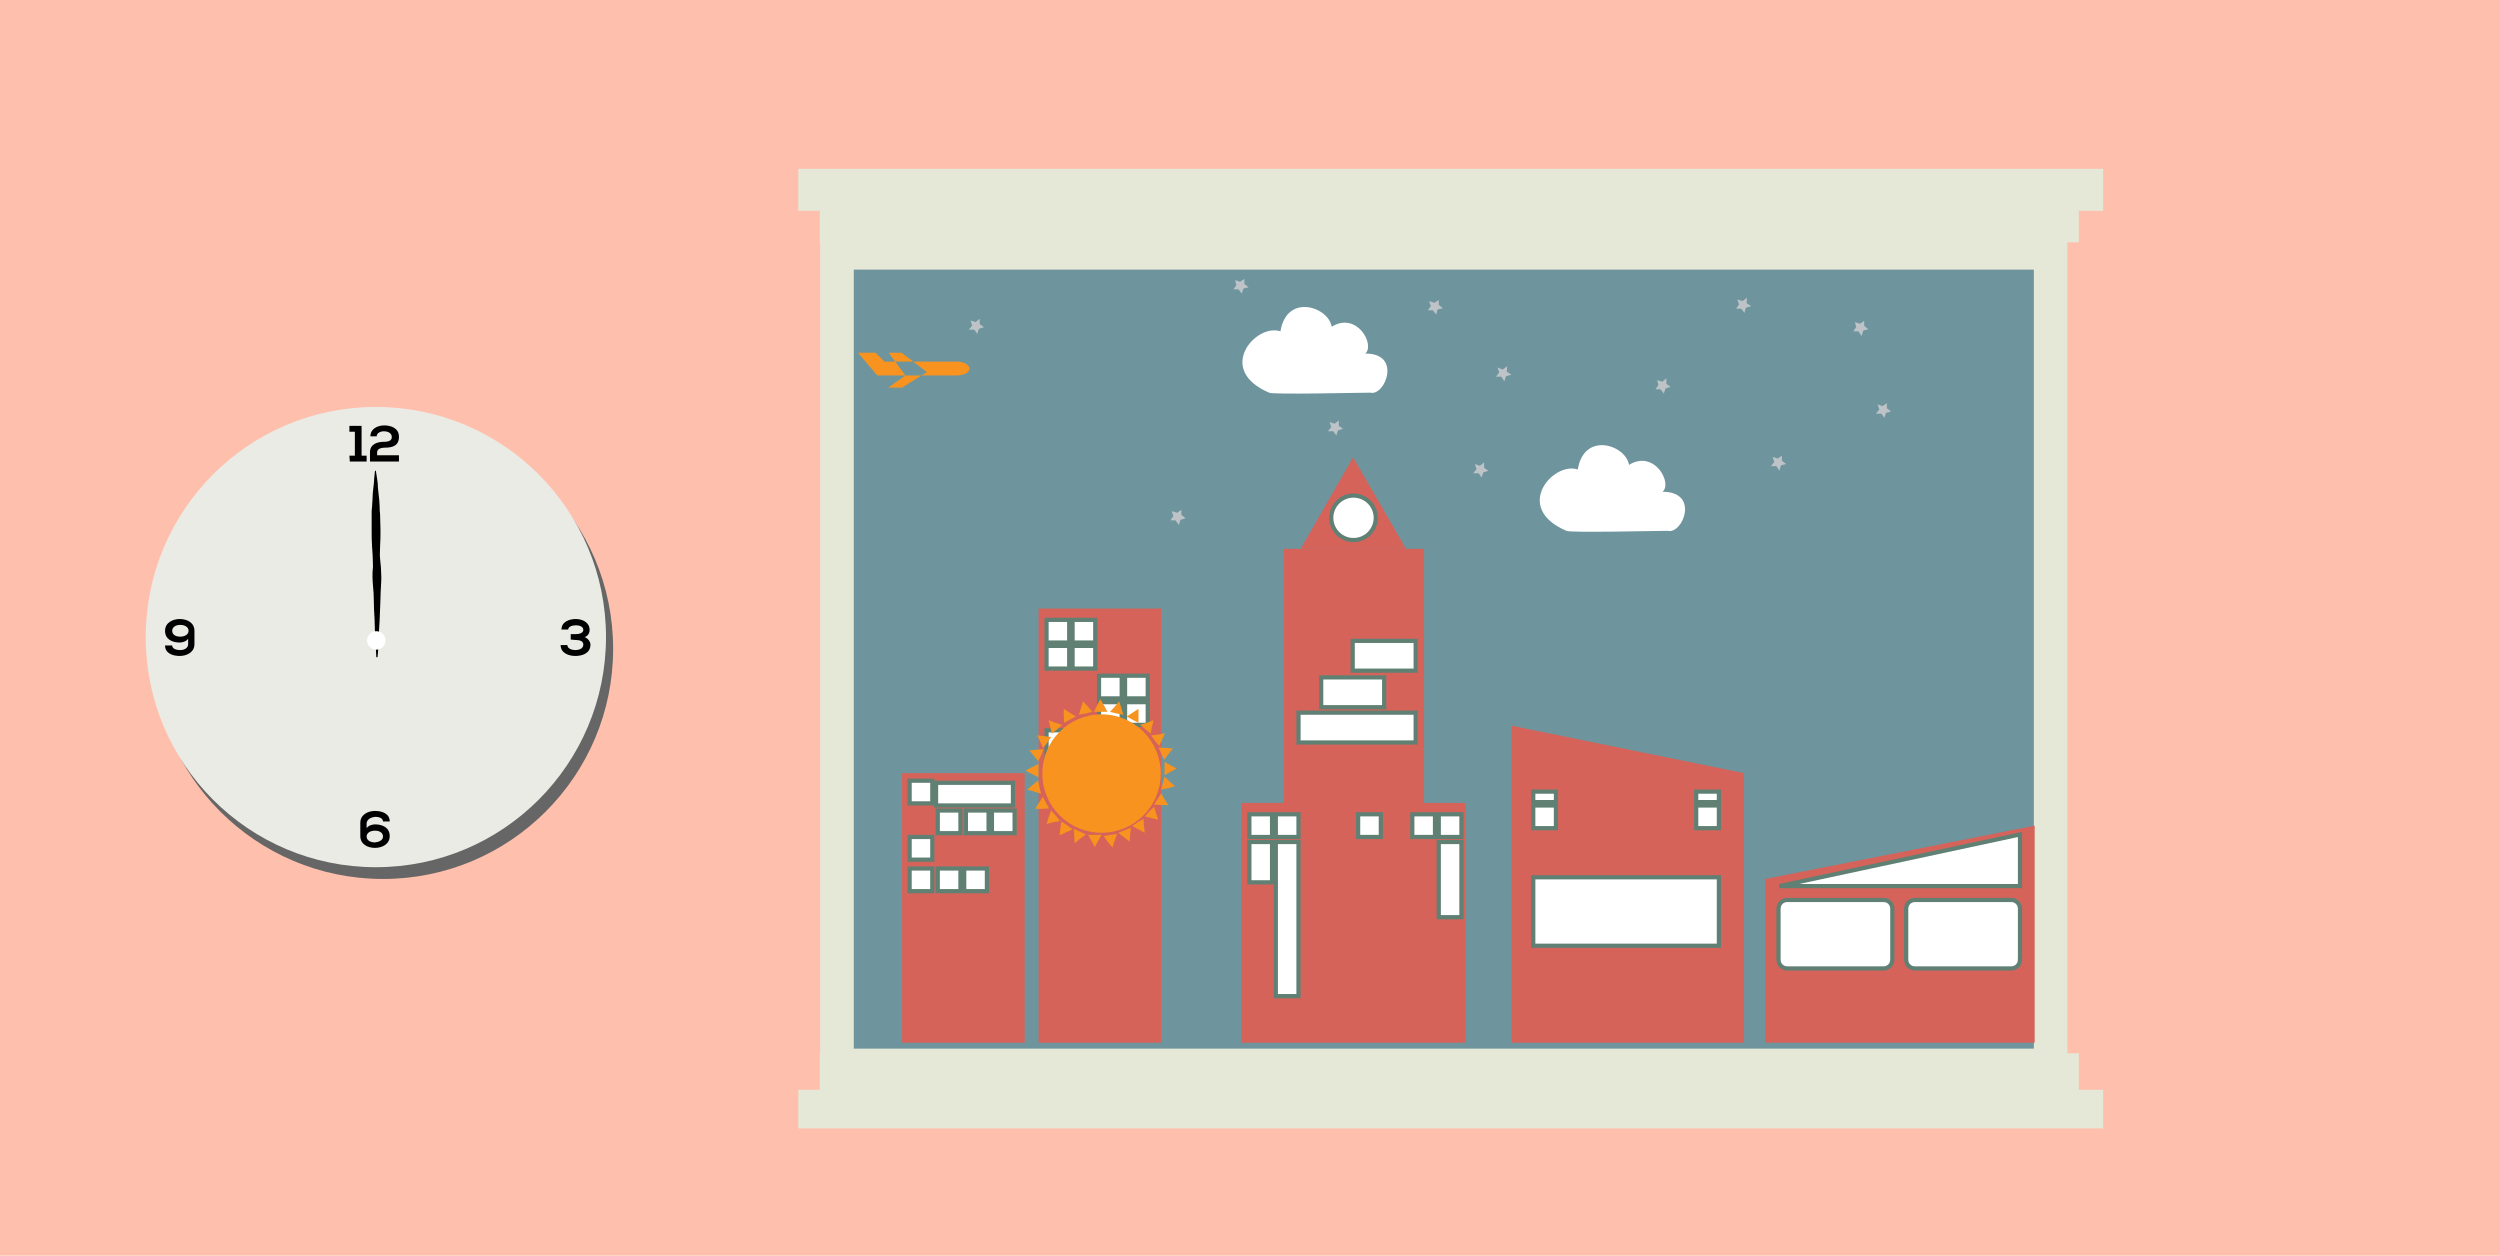<svg xmlns="http://www.w3.org/2000/svg" viewBox="0 0 595.301 299"><path fill="#FFBFAD" d="M0 0h595.301v299h-595.301z"/><circle fill="#666" cx="91.2" cy="154.5" r="54.8"/><circle fill="#EAEBE4" cx="89.5" cy="151.7" r="54.8"/><path d="M89.6 156.5s-.1-1.8-.2-4.399c-.1-1.3-.199-2.8-.199-4.5-.101-1.601-.201-3.401-.201-5.101 0-1.8-.3-3.5-.3-5.1 0-.8 0-1.6.1-2.3 0-.8.1-1.5.2-2.101.1-.699.2-1.3.2-1.8.1-.5.199-1 .199-1.399.2-.801.2-1.2.2-1.2h.2s.1.5.3 1.2c.101.399.2.8.2 1.399.1.5.2 1.101.2 1.8l.2 2.101c0 .7.1 1.5.1 2.3 0 1.6-.2 3.4-.2 5.1-.1 1.801-.1 3.5-.2 5.101-.1 1.6-.199 3.2-.199 4.5-.1 2.599-.3 4.399-.3 4.399h-.3zM89.6 156.5s-.1-2.8-.3-6.899c0-1-.1-2.2-.1-3.4s-.101-2.5-.101-3.8c-.1-2.6-.2-5.4-.3-8.1 0-1.4-.1-2.801-.2-4.101-.1-1.399-.1-2.7-.1-4v-3.8c0-.6 0-1.2.1-1.8l.101-1.601c0-1 .1-2 .199-2.8.101-.8.2-1.6.2-2.2.101-1.199.2-1.899.2-1.899h.2s.1.7.3 1.899c.1.601.2 1.301.2 2.2.1.8.2 1.8.3 2.8 0 .5.1 1 .1 1.601 0 .5 0 1.1.101 1.8 0 1.2.1 2.5.1 3.8s0 2.601-.1 4c0 1.4-.101 2.8-.101 4.101-.1 2.8-.1 5.5-.199 8.1l-.101 3.8c0 1.2-.1 2.3-.1 3.4-.101 4.2-.3 6.899-.3 6.899h-.099z"/><circle fill="#fff" cx="89.6" cy="152.5" r="2.2"/><path d="M83.2 108.5h1.3v-5.699h-1.3v-1.4h2.9v7.1h1.2v1.4h-4l-.1-1.401zM88.2 103.9c0-1.8 1.699-2.6 3.3-2.6 1.7 0 3.5.699 3.5 2.699 0 2.2-1.601 2.601-3.4 2.601-.7 0-1.8.2-1.8 1.1v.7h5.2v1.5h-6.9v-2.2c0-2 1.8-2.5 3.4-2.5.6 0 1.8-.1 1.8-1.1 0-.9-.8-1.4-1.9-1.4-.8 0-1.699.4-1.699 1.2h-1.501zM87.3 196v1.2c.4-.6 1.3-.899 2-.899 1.7 0 3.5.699 3.5 2.8 0 1.899-1.8 2.8-3.5 2.8-1.8 0-3.5-.9-3.5-2.8v-3.2c0-1.9 1.8-2.8 3.5-2.8 1.8 0 3.5.7 3.5 2.5h-1.6c0-.8-1-1.101-1.801-1.101-1.099.101-1.999.601-2.099 1.5zm3.9 3.2c0-.899-.801-1.399-1.9-1.399s-2 .5-2 1.399c0 .9.9 1.4 2 1.4.9-.1 1.9-.499 1.9-1.4zM135.9 152.301v-1.301h1.2c.9 0 1.8-.3 1.8-1 0-.5-.399-1.1-1.8-1.1-.8 0-1.8.3-1.8 1h-1.6c0-1.8 1.8-2.5 3.399-2.5 1.601 0 3.3.8 3.3 2.6 0 .7-.399 1.5-1.199 1.7.8.3 1.399 1.101 1.399 1.8 0 2.101-2 2.7-3.6 2.7-1.601 0-3.5-.7-3.5-2.6h1.6c0 .899 1.2 1.2 1.9 1.2.8 0 1.899-.301 1.899-1.301 0-.5-.3-1.1-1.8-1.1l-1.198-.098zM44.8 153.4v-1.3c-.4.6-1.3.899-2 .899-1.7 0-3.5-.699-3.5-2.8 0-1.899 1.8-2.8 3.5-2.8 1.8 0 3.5.9 3.5 2.8v3.2c0 1.9-1.8 2.8-3.5 2.8-1.8 0-3.5-.7-3.5-2.5h1.7c0 .8 1 1.101 1.899 1.101 1.001.001 1.901-.499 1.901-1.4zm-3.8-3.2c0 .9.8 1.4 1.899 1.4 1.101 0 2-.5 2-1.4 0-.899-.899-1.399-2-1.399-.999 0-1.899.5-1.899 1.399z"/><path fill="#6E959E" stroke="#E6E8D7" stroke-width="8" d="M199.3 60.2h289v193.5h-289z"/><path fill="#E6E8D7" d="M195.2 48.101h299.8v9.6h-299.8zM190.1 40.2h310.7v10h-310.7zM190.1 259.5h310.7v9.2h-310.7zM195.2 250.801h299.8v10h-299.8z"/><path fill="#D5635A" d="M214.8 184.101h29.2v64.2h-29.2zM415.3 248.301h-55.4v-75.5l55.4 11.3zM484.5 248.301h-64.2v-39l64.2-12.7zM295.6 191.2h53.4v57.101h-53.4zM305.7 130.7h33.399v60.5h-33.399zM247.3 144.9h29.2v103.4h-29.2z"/><path fill="#fff" stroke="#608074" d="M216.6 185.9h5.4v5.4h-5.4zM236.2 193h5.399v5.4h-5.399zM230 193h5.399v5.4h-5.399zM223.3 193h5.4v5.4h-5.4zM255.4 147.601h5.4v5.399h-5.4zM249.2 147.601h5.399v5.399h-5.399zM255.4 153.801h5.4v5.399h-5.4zM249.2 153.801h5.399v5.399h-5.399zM216.6 199.301h5.4v5.399h-5.4zM222.9 186.4h18.301v5.4h-18.301zM267.9 160.9h5.4v5.4h-5.4zM261.7 160.9h5.399v5.4h-5.399zM267.9 167.2h5.4v5.4h-5.4zM261.7 167.2h5.399v5.4h-5.399zM365.1 208.9h44.2v16.3h-44.2zM322.1 152.601h15v7.1h-15zM303.8 193.9h5.399v5.4h-5.399zM297.5 193.9h5.399v5.4h-5.399zM323.4 193.9h5.4v5.4h-5.4zM342.6 193.9h5.4v5.4h-5.4zM342.6 200.5h5.4v17.9h-5.4zM303.8 200.5h5.399v36.7h-5.399zM297.5 200.5h5.399v9.601h-5.399zM336.3 193.9h5.399v5.4h-5.399zM314.6 161.301h15v7.1h-15zM309.199 169.7h27.9v7.101h-27.9z"/><path fill="#D5635A" d="M309.699 130.7l12.5-21.8 12.601 21.8z"/><circle fill="#fff" stroke="#608074" cx="322.3" cy="123.3" r="5.3"/><path fill="#fff" stroke="#608074" d="M365.1 191.801h5.4v5.399h-5.4zM365.1 188.5h5.4v2.5h-5.4zM403.9 191.801h5.4v5.399h-5.4zM403.9 188.5h5.4v2.5h-5.4zM481 228.5c0 1.2-.9 2.101-2.101 2.101h-22.899c-1.2 0-2.101-.9-2.101-2.101v-12.1c0-1.2.9-2.1 2.101-2.1h22.9c1.2 0 2.101.899 2.101 2.1v12.1zM450.6 228.5c0 1.2-.9 2.101-2.1 2.101h-22.9c-1.2 0-2.1-.9-2.1-2.101v-12.1c0-1.2.899-2.1 2.1-2.1h22.9c1.199 0 2.1.899 2.1 2.1v12.1zM249.2 173.9h11.699v11.7h-11.699zM229.6 206.801h5.4v5.399h-5.4zM223.3 206.801h5.4v5.399h-5.4zM216.6 206.801h5.4v5.399h-5.4zM423.699 211h57.301v-12.3z"/><circle fill="#F7931E" cx="262.3" cy="184.201" r="14.1"/><path fill="#F7931E" d="M262 166.5l.9 1.5.8 1.5h-3.2l.7-1.5zM266.5 167l.5 1.601.5 1.599-1.6-.3-1.6-.4 1.2-1.3zM271.1 168.801v3.3l-1.4-.701-1.4-.799 1.4-.901zM274.7 171.5l-.4 1.601-.3 1.599-1.2-1-1.3-1.099 1.6-.5zM277.4 174.601l-.7 1.599-.7 1.401-1-1.201-.9-1.299 1.7-.201zM279.3 178.2l-1.1 1.401-1 1.299-.7-1.5-.6-1.4 1.7.101zM280.2 183l-1.5.801-1.4.8v-3.201l1.4.8zM244.2 183.5l1.5.801 1.6.8v-3.201l-1.6.8zM244.6 188l1.7.5 1.6.5-.4-1.6-.3-1.599-1.3 1.099zM246.5 192.601h1.7l1.6-.101-.7-1.3-.8-1.5-.9 1.5zM249.2 196.2l1.6-.399 1.6-.301-1-1.3-1.1-1.2-.6 1.601zM252.3 198.9l1.5-.7 1.6-.7-1.3-1-1.4-.899-.2 1.599zM255.9 200.801l1.3-1.101 1.4-1-1.5-.7-1.4-.6.1 1.6zM260.7 201.7l.8-1.5.8-1.399h-3.2l.8 1.399zM257.9 167l-.5 1.601-.5 1.599 1.6-.3 1.6-.4-1.1-1.3zM253.3 168.801v1.699l.1 1.601 1.3-.701 1.5-.799-1.5-.901zM249.7 171.5l.4 1.601.3 1.599 1.3-1 1.2-1.099-1.6-.5zM247 175.101l.7 1.5.7 1.5 1-1.3.9-1.301-1.6-.199zM245.1 178.7l1.1 1.3 1 1.301.7-1.401.6-1.5-1.6.1zM279.8 187.2l-1.7.5-1.6.3.4-1.5.4-1.6 1.2 1.201zM278.2 191.7h-1.7l-1.7-.099.9-1.401.8-1.3.8 1.401zM275.8 195.2l-1.6-.399-1.6-.401 1.1-1.2 1.1-1.099.5 1.599zM272.6 198.301l-1.5-.801-1.5-.8 1.3-.899 1.4-.801.1 1.601zM269 200.4l-1.3-1-1.4-1.099 1.5-.601 1.5-.599-.2 1.7zM264.9 201.801l-1.1-1.301-1-1.399 1.6-.3 1.6-.2-.6 1.599zM204.3 84h4.2l2.1 2.101h17.101c4.1 0 4.3 3.3 0 3.3h-18.801l-4.6-5.401zM211.6 84l4 5.4-4.1 2.901h3.3l5.9-3.7-6-4.601z"/><path fill="#fff" d="M326.3 93.5c-2.101 0-23.6.5-24.1 0-12.9-5.5-3.1-16.6 2.7-14.6 1.5-9.2 11.5-5.8 12.2-1.1 6-3.7 10.4 4.3 8 6.399 8.8-.098 4.7 10.201 1.2 9.301zM397.1 126.4c-2.1 0-23.6.5-24.1 0-12.9-5.5-3.101-16.6 2.699-14.6 1.5-9.2 11.5-5.801 12.2-1.101 6-3.7 10.4 4.3 8 6.4 8.901.002 4.8 10.202 1.201 9.301z"/><path fill="#BDC3C7" d="M232.7 79.5l-.7-1h-1.3l.8-1-.4-1.199 1.2.399 1-.8v1.3l1 .7-1.2.401zM280.7 125l-.8-1.1h-1.2l.7-1-.4-1.2 1.3.401 1-.701v1.201l1 .799-1.2.401zM280.7 125l-.8-1.1h-1.2l.7-1-.4-1.2 1.3.401 1-.701v1.201l1 .799-1.2.401zM295.7 69.9l-.8-1h-1.2l.7-1-.3-1.2 1.2.401 1-.701v1.201l1 .799-1.2.3zM342 74.9l-.801-1h-1.199l.699-1-.399-1.2 1.3.401 1-.701v1.201l1 .799-1.3.3zM318.199 103.7l-.699-1h-1.301l.801-1-.4-1.2 1.2.4 1-.799v1.299l1 .701-1.2.399zM358.199 90.801l-.699-1.101h-1.301l.801-1-.4-1.2 1.2.5 1.1-.8-.1 1.3 1.1.7-1.3.401zM396.199 93.7l-.799-1h-1.201l.701-1-.3-1.2 1.2.4 1-.799v1.299l1 .701-1.2.399zM352.8 113.7l-.7-1h-1.3l.8-1-.401-1.2 1.201.4 1-.799v1.299l1 .701-1.201.399zM443.3 80l-.8-1.1h-1.2l.7-1-.301-1.2 1.201.401 1-.701v1.201l1 .799-1.201.3zM423.699 112.101l-.699-1.101h-1.301l.801-1-.4-1.199 1.2.399 1-.7v1.2l1 .8-1.2.301zM448.699 99.5l-.699-1h-1.301l.801-1-.4-1.199 1.2.399 1-.7v1.2l1 .8-1.2.301zM415.4 74.5l-.8-1h-1.2l.7-1-.401-1.199 1.201.399 1.1-.8-.1 1.3 1.1.7-1.301.401z"/></svg>